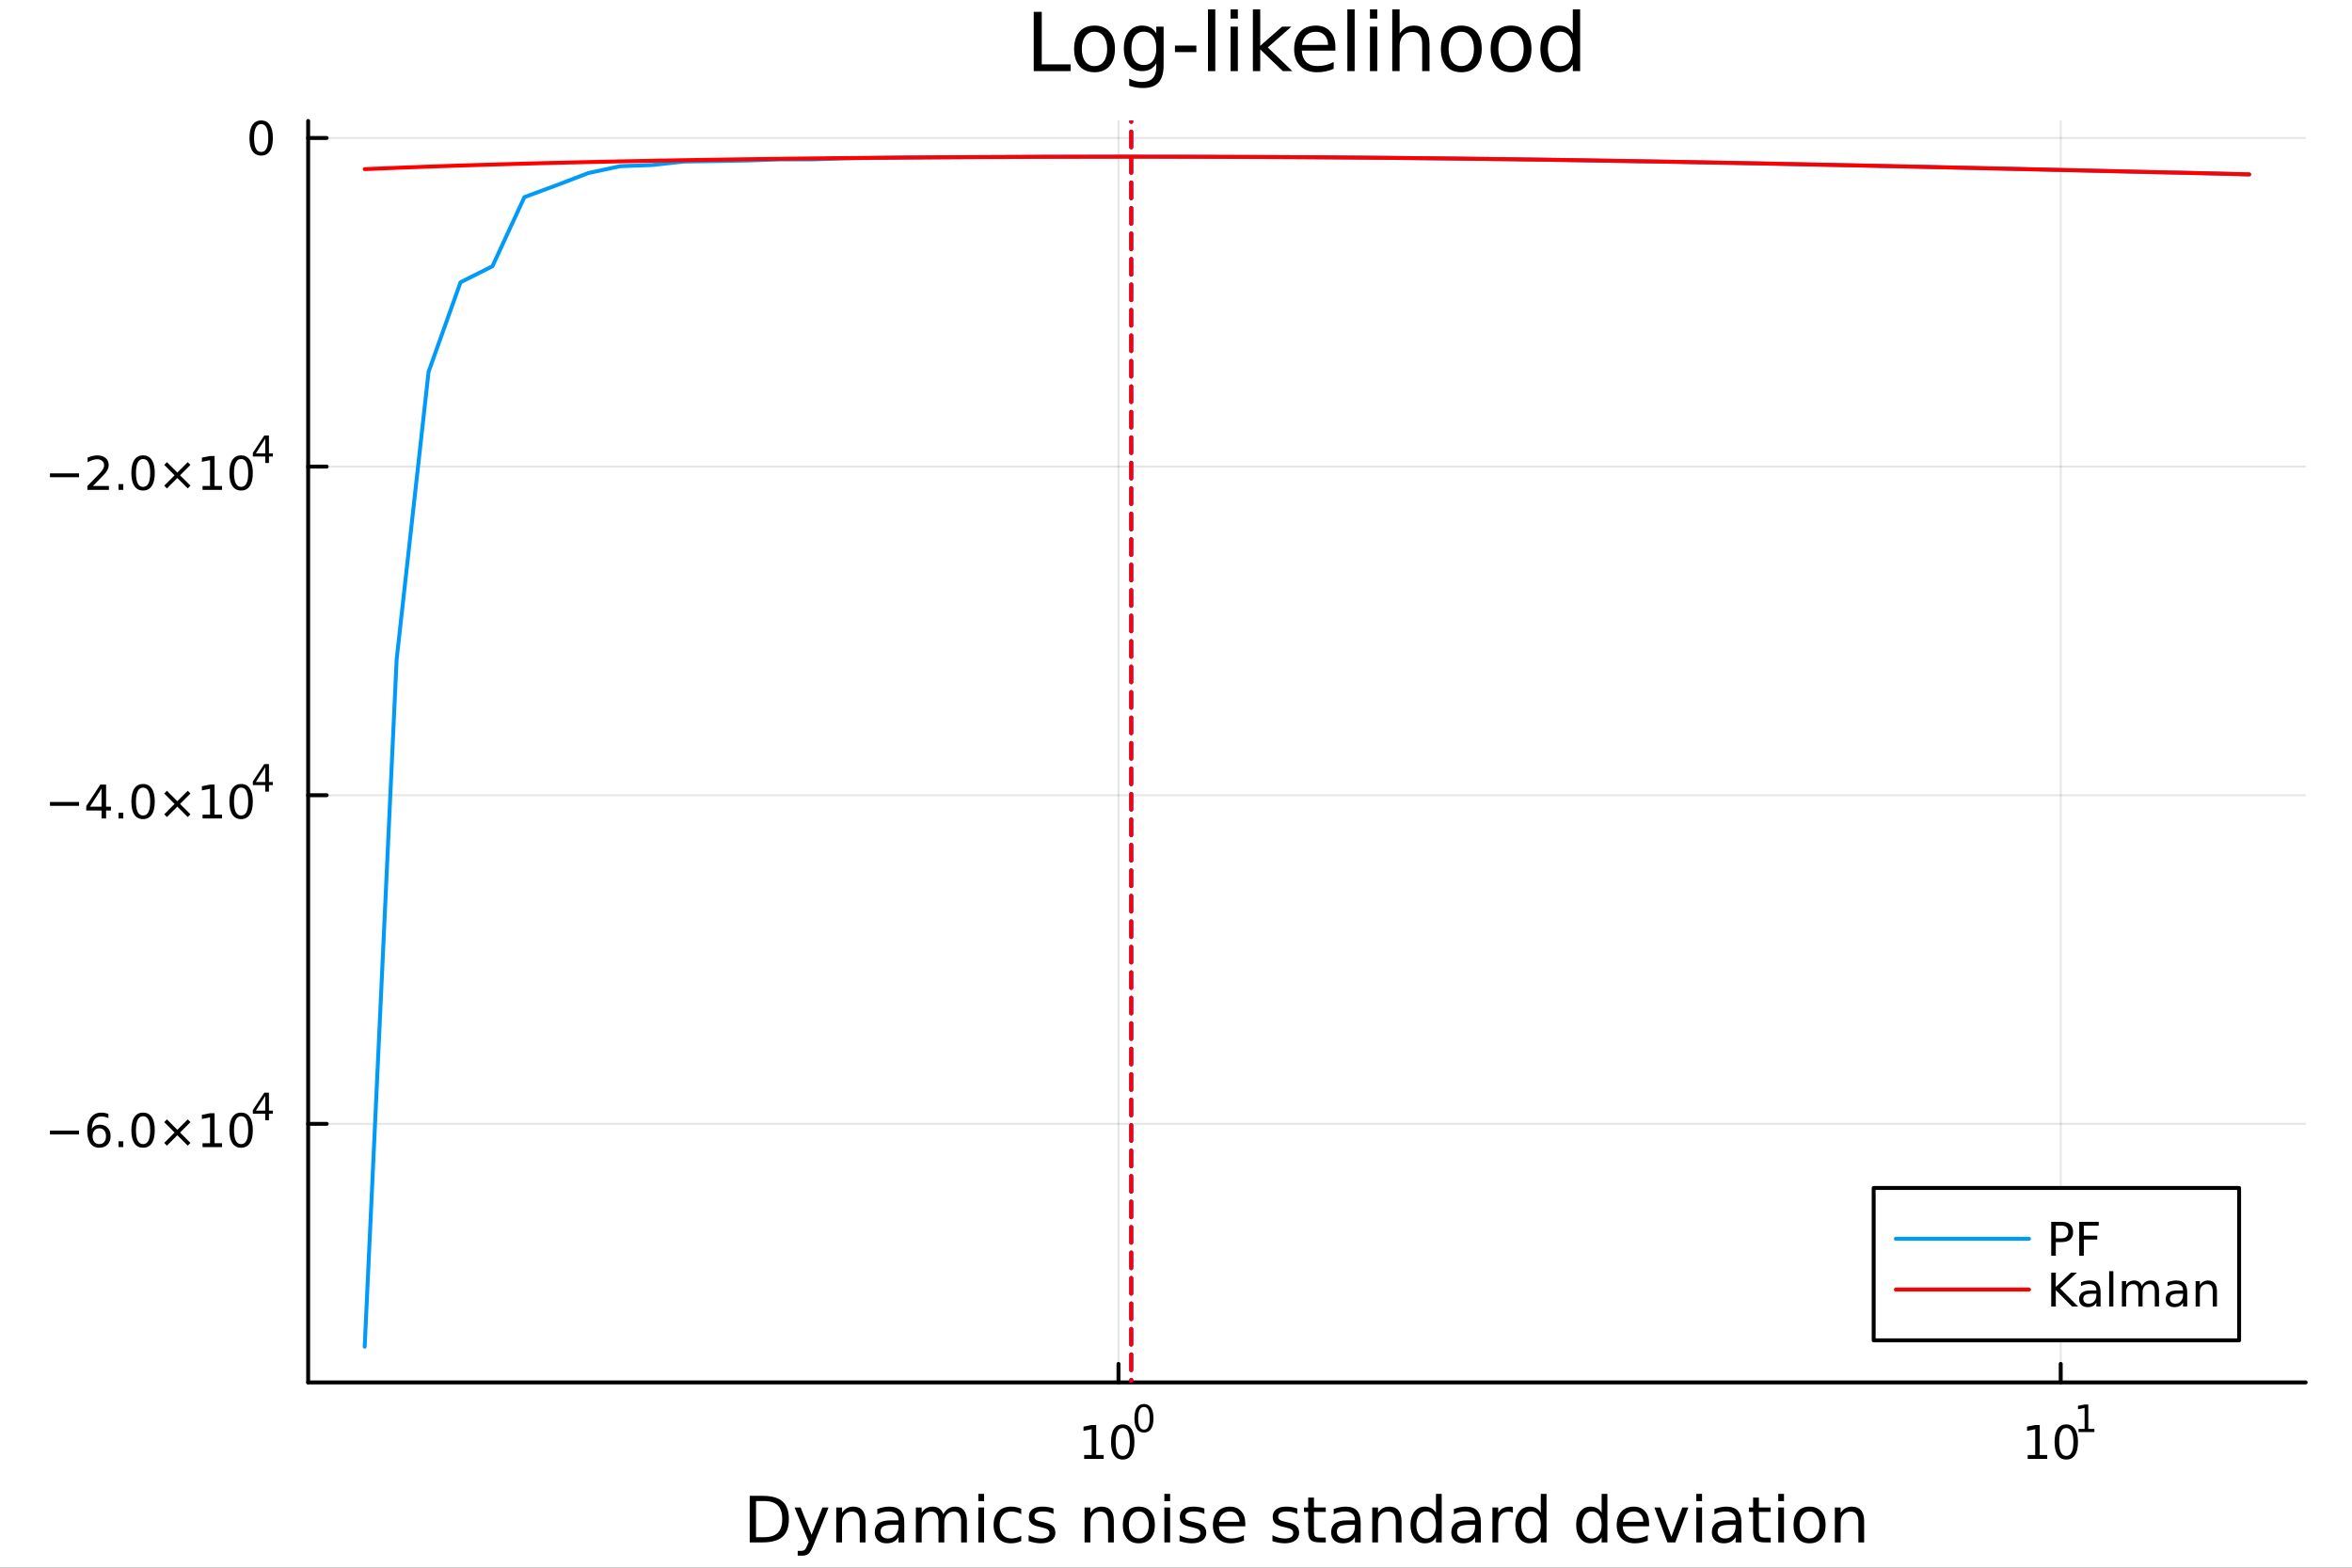 <?xml version="1.0" encoding="utf-8"?>
<svg xmlns="http://www.w3.org/2000/svg" xmlns:xlink="http://www.w3.org/1999/xlink" width="600" height="400" viewBox="0 0 2400 1600">
<rect x="0" y="0" width="2400" height="1600" fill="#333333" stroke="none"/>
<defs>
  <clipPath id="clip080">
    <rect x="0" y="0" width="2400" height="1600"/>
  </clipPath>
</defs>
<path clip-path="url(#clip080)" d="M0 1600 L2400 1600 L2400 0 L0 0  Z" fill="#ffffff" fill-rule="evenodd" fill-opacity="1"/>
<defs>
  <clipPath id="clip081">
    <rect x="480" y="0" width="1681" height="1600"/>
  </clipPath>
</defs>
<path clip-path="url(#clip080)" d="M314.445 1410.9 L2352.76 1410.9 L2352.76 123.472 L314.445 123.472  Z" fill="#ffffff" fill-rule="evenodd" fill-opacity="1"/>
<defs>
  <clipPath id="clip082">
    <rect x="314" y="123" width="2039" height="1288"/>
  </clipPath>
</defs>
<polyline clip-path="url(#clip082)" style="stroke:#000000; stroke-linecap:round; stroke-linejoin:round; stroke-width:2; stroke-opacity:0.1; fill:none" points="1141.31,1410.9 1141.31,123.472 "/>
<polyline clip-path="url(#clip082)" style="stroke:#000000; stroke-linecap:round; stroke-linejoin:round; stroke-width:2; stroke-opacity:0.1; fill:none" points="2102.77,1410.9 2102.77,123.472 "/>
<polyline clip-path="url(#clip082)" style="stroke:#000000; stroke-linecap:round; stroke-linejoin:round; stroke-width:2; stroke-opacity:0.1; fill:none" points="314.445,1147 2352.76,1147 "/>
<polyline clip-path="url(#clip082)" style="stroke:#000000; stroke-linecap:round; stroke-linejoin:round; stroke-width:2; stroke-opacity:0.1; fill:none" points="314.445,811.609 2352.76,811.609 "/>
<polyline clip-path="url(#clip082)" style="stroke:#000000; stroke-linecap:round; stroke-linejoin:round; stroke-width:2; stroke-opacity:0.1; fill:none" points="314.445,476.222 2352.76,476.222 "/>
<polyline clip-path="url(#clip082)" style="stroke:#000000; stroke-linecap:round; stroke-linejoin:round; stroke-width:2; stroke-opacity:0.1; fill:none" points="314.445,140.836 2352.76,140.836 "/>
<polyline clip-path="url(#clip080)" style="stroke:#000000; stroke-linecap:round; stroke-linejoin:round; stroke-width:4; stroke-opacity:1; fill:none" points="314.445,1410.9 2352.76,1410.9 "/>
<polyline clip-path="url(#clip080)" style="stroke:#000000; stroke-linecap:round; stroke-linejoin:round; stroke-width:4; stroke-opacity:1; fill:none" points="1141.31,1410.9 1141.31,1392 "/>
<polyline clip-path="url(#clip080)" style="stroke:#000000; stroke-linecap:round; stroke-linejoin:round; stroke-width:4; stroke-opacity:1; fill:none" points="2102.77,1410.9 2102.77,1392 "/>
<path clip-path="url(#clip080)" d="M1106.29 1485.02 L1113.93 1485.02 L1113.93 1458.66 L1105.62 1460.32 L1105.62 1456.06 L1113.88 1454.4 L1118.56 1454.4 L1118.56 1485.02 L1126.2 1485.02 L1126.2 1488.96 L1106.29 1488.96 L1106.29 1485.02 Z" fill="#000000" fill-rule="nonzero" fill-opacity="1" /><path clip-path="url(#clip080)" d="M1145.64 1457.48 Q1142.03 1457.48 1140.2 1461.04 Q1138.4 1464.58 1138.4 1471.71 Q1138.4 1478.82 1140.2 1482.38 Q1142.03 1485.92 1145.64 1485.92 Q1149.28 1485.92 1151.08 1482.38 Q1152.91 1478.82 1152.91 1471.71 Q1152.91 1464.58 1151.08 1461.04 Q1149.28 1457.48 1145.64 1457.48 M1145.64 1453.77 Q1151.45 1453.77 1154.51 1458.38 Q1157.59 1462.96 1157.59 1471.71 Q1157.59 1480.44 1154.51 1485.04 Q1151.45 1489.63 1145.64 1489.63 Q1139.83 1489.63 1136.75 1485.04 Q1133.7 1480.44 1133.7 1471.71 Q1133.7 1462.96 1136.75 1458.38 Q1139.83 1453.77 1145.64 1453.77 Z" fill="#000000" fill-rule="nonzero" fill-opacity="1" /><path clip-path="url(#clip080)" d="M1167.29 1435.97 Q1164.36 1435.97 1162.87 1438.86 Q1161.4 1441.74 1161.4 1447.53 Q1161.4 1453.31 1162.87 1456.2 Q1164.36 1459.08 1167.29 1459.08 Q1170.24 1459.08 1171.71 1456.2 Q1173.2 1453.31 1173.2 1447.53 Q1173.2 1441.74 1171.71 1438.86 Q1170.24 1435.97 1167.29 1435.97 M1167.29 1432.96 Q1172.01 1432.96 1174.49 1436.7 Q1177 1440.43 1177 1447.53 Q1177 1454.62 1174.49 1458.37 Q1172.01 1462.09 1167.29 1462.09 Q1162.57 1462.09 1160.07 1458.37 Q1157.59 1454.62 1157.59 1447.53 Q1157.59 1440.43 1160.07 1436.7 Q1162.57 1432.96 1167.29 1432.96 Z" fill="#000000" fill-rule="nonzero" fill-opacity="1" /><path clip-path="url(#clip080)" d="M2069.1 1485.02 L2076.74 1485.02 L2076.74 1458.66 L2068.43 1460.32 L2068.43 1456.06 L2076.69 1454.4 L2081.37 1454.4 L2081.37 1485.02 L2089.01 1485.02 L2089.01 1488.96 L2069.1 1488.96 L2069.1 1485.02 Z" fill="#000000" fill-rule="nonzero" fill-opacity="1" /><path clip-path="url(#clip080)" d="M2108.45 1457.48 Q2104.84 1457.48 2103.01 1461.04 Q2101.21 1464.58 2101.21 1471.71 Q2101.21 1478.82 2103.01 1482.38 Q2104.84 1485.92 2108.45 1485.92 Q2112.09 1485.92 2113.89 1482.38 Q2115.72 1478.82 2115.72 1471.71 Q2115.72 1464.58 2113.89 1461.04 Q2112.09 1457.48 2108.45 1457.48 M2108.45 1453.77 Q2114.26 1453.77 2117.32 1458.38 Q2120.4 1462.96 2120.4 1471.71 Q2120.4 1480.44 2117.32 1485.04 Q2114.26 1489.63 2108.45 1489.63 Q2102.64 1489.63 2099.56 1485.04 Q2096.51 1480.44 2096.51 1471.71 Q2096.51 1462.96 2099.56 1458.38 Q2102.64 1453.77 2108.45 1453.77 Z" fill="#000000" fill-rule="nonzero" fill-opacity="1" /><path clip-path="url(#clip080)" d="M2120.94 1458.35 L2127.15 1458.35 L2127.15 1436.93 L2120.4 1438.28 L2120.4 1434.82 L2127.11 1433.47 L2130.91 1433.47 L2130.91 1458.35 L2137.12 1458.35 L2137.12 1461.55 L2120.94 1461.55 L2120.94 1458.35 Z" fill="#000000" fill-rule="nonzero" fill-opacity="1" /><path clip-path="url(#clip080)" d="M771.461 1531.95 L771.461 1568.9 L779.227 1568.9 Q789.062 1568.9 793.613 1564.45 Q798.197 1559.99 798.197 1550.38 Q798.197 1540.83 793.613 1536.4 Q789.062 1531.95 779.227 1531.95 L771.461 1531.95 M765.031 1526.67 L778.24 1526.67 Q792.054 1526.67 798.515 1532.43 Q804.976 1538.16 804.976 1550.38 Q804.976 1562.66 798.483 1568.42 Q791.99 1574.19 778.24 1574.19 L765.031 1574.19 L765.031 1526.67 Z" fill="#000000" fill-rule="nonzero" fill-opacity="1" /><path clip-path="url(#clip080)" d="M829.802 1577.5 Q827.32 1583.86 824.964 1585.8 Q822.609 1587.74 818.662 1587.74 L813.984 1587.74 L813.984 1582.84 L817.421 1582.84 Q819.84 1582.84 821.177 1581.7 Q822.514 1580.55 824.137 1576.29 L825.187 1573.61 L810.769 1538.54 L816.975 1538.54 L828.115 1566.42 L839.255 1538.54 L845.462 1538.54 L829.802 1577.5 Z" fill="#000000" fill-rule="nonzero" fill-opacity="1" /><path clip-path="url(#clip080)" d="M883.179 1552.67 L883.179 1574.19 L877.322 1574.19 L877.322 1552.86 Q877.322 1547.8 875.349 1545.29 Q873.376 1542.77 869.429 1542.77 Q864.686 1542.77 861.949 1545.79 Q859.212 1548.82 859.212 1554.04 L859.212 1574.19 L853.324 1574.19 L853.324 1538.54 L859.212 1538.54 L859.212 1544.08 Q861.313 1540.86 864.145 1539.27 Q867.01 1537.68 870.734 1537.68 Q876.877 1537.68 880.028 1541.5 Q883.179 1545.29 883.179 1552.67 Z" fill="#000000" fill-rule="nonzero" fill-opacity="1" /><path clip-path="url(#clip080)" d="M911.061 1556.27 Q903.963 1556.27 901.226 1557.89 Q898.488 1559.51 898.488 1563.43 Q898.488 1566.55 900.525 1568.39 Q902.594 1570.21 906.127 1570.21 Q910.997 1570.21 913.925 1566.77 Q916.885 1563.3 916.885 1557.57 L916.885 1556.27 L911.061 1556.27 M922.742 1553.85 L922.742 1574.19 L916.885 1574.19 L916.885 1568.77 Q914.88 1572.02 911.888 1573.58 Q908.896 1575.11 904.568 1575.11 Q899.093 1575.11 895.847 1572.05 Q892.632 1568.97 892.632 1563.81 Q892.632 1557.79 896.642 1554.74 Q900.684 1551.68 908.673 1551.68 L916.885 1551.68 L916.885 1551.11 Q916.885 1547.07 914.212 1544.87 Q911.57 1542.64 906.764 1542.64 Q903.708 1542.64 900.812 1543.38 Q897.915 1544.11 895.242 1545.57 L895.242 1540.16 Q898.456 1538.92 901.48 1538.31 Q904.504 1537.68 907.368 1537.68 Q915.103 1537.68 918.922 1541.69 Q922.742 1545.7 922.742 1553.85 Z" fill="#000000" fill-rule="nonzero" fill-opacity="1" /><path clip-path="url(#clip080)" d="M962.559 1545.38 Q964.755 1541.43 967.811 1539.56 Q970.866 1537.68 975.004 1537.68 Q980.574 1537.68 983.598 1541.59 Q986.622 1545.48 986.622 1552.67 L986.622 1574.19 L980.733 1574.19 L980.733 1552.86 Q980.733 1547.74 978.919 1545.25 Q977.105 1542.77 973.381 1542.77 Q968.829 1542.77 966.188 1545.79 Q963.546 1548.82 963.546 1554.04 L963.546 1574.19 L957.658 1574.19 L957.658 1552.86 Q957.658 1547.7 955.843 1545.25 Q954.029 1542.77 950.241 1542.77 Q945.754 1542.77 943.112 1545.83 Q940.47 1548.85 940.47 1554.04 L940.47 1574.19 L934.582 1574.19 L934.582 1538.54 L940.47 1538.54 L940.47 1544.08 Q942.475 1540.8 945.276 1539.24 Q948.077 1537.68 951.928 1537.68 Q955.811 1537.68 958.517 1539.65 Q961.254 1541.62 962.559 1545.38 Z" fill="#000000" fill-rule="nonzero" fill-opacity="1" /><path clip-path="url(#clip080)" d="M998.303 1538.54 L1004.16 1538.54 L1004.16 1574.19 L998.303 1574.19 L998.303 1538.54 M998.303 1524.66 L1004.16 1524.66 L1004.16 1532.08 L998.303 1532.08 L998.303 1524.66 Z" fill="#000000" fill-rule="nonzero" fill-opacity="1" /><path clip-path="url(#clip080)" d="M1042.07 1539.91 L1042.07 1545.38 Q1039.58 1544.01 1037.07 1543.34 Q1034.59 1542.64 1032.04 1542.64 Q1026.34 1542.64 1023.19 1546.27 Q1020.04 1549.87 1020.04 1556.39 Q1020.04 1562.92 1023.19 1566.55 Q1026.34 1570.14 1032.04 1570.14 Q1034.59 1570.14 1037.07 1569.47 Q1039.58 1568.77 1042.07 1567.41 L1042.07 1572.82 Q1039.62 1573.96 1036.97 1574.54 Q1034.36 1575.11 1031.4 1575.11 Q1023.35 1575.11 1018.61 1570.05 Q1013.87 1564.99 1013.87 1556.39 Q1013.87 1547.67 1018.64 1542.68 Q1023.45 1537.68 1031.79 1537.68 Q1034.49 1537.68 1037.07 1538.25 Q1039.65 1538.79 1042.07 1539.91 Z" fill="#000000" fill-rule="nonzero" fill-opacity="1" /><path clip-path="url(#clip080)" d="M1074.98 1539.59 L1074.98 1545.13 Q1072.49 1543.85 1069.82 1543.22 Q1067.15 1542.58 1064.28 1542.58 Q1059.92 1542.58 1057.73 1543.92 Q1055.56 1545.25 1055.56 1547.93 Q1055.56 1549.96 1057.12 1551.14 Q1058.68 1552.29 1063.39 1553.34 L1065.4 1553.78 Q1071.64 1555.12 1074.25 1557.57 Q1076.89 1559.99 1076.89 1564.35 Q1076.89 1569.32 1072.94 1572.21 Q1069.03 1575.11 1062.15 1575.11 Q1059.29 1575.11 1056.17 1574.54 Q1053.08 1573.99 1049.64 1572.88 L1049.64 1566.83 Q1052.89 1568.52 1056.04 1569.38 Q1059.19 1570.21 1062.28 1570.21 Q1066.42 1570.21 1068.64 1568.81 Q1070.87 1567.37 1070.87 1564.8 Q1070.87 1562.41 1069.25 1561.14 Q1067.66 1559.86 1062.21 1558.68 L1060.18 1558.21 Q1054.73 1557.06 1052.32 1554.71 Q1049.9 1552.32 1049.9 1548.18 Q1049.9 1543.15 1053.46 1540.42 Q1057.03 1537.68 1063.58 1537.68 Q1066.83 1537.68 1069.69 1538.16 Q1072.56 1538.63 1074.98 1539.59 Z" fill="#000000" fill-rule="nonzero" fill-opacity="1" /><path clip-path="url(#clip080)" d="M1136.57 1552.67 L1136.57 1574.19 L1130.71 1574.19 L1130.71 1552.86 Q1130.71 1547.8 1128.74 1545.29 Q1126.76 1542.77 1122.82 1542.77 Q1118.07 1542.77 1115.34 1545.79 Q1112.6 1548.82 1112.6 1554.04 L1112.6 1574.19 L1106.71 1574.19 L1106.71 1538.54 L1112.6 1538.54 L1112.6 1544.08 Q1114.7 1540.86 1117.53 1539.27 Q1120.4 1537.68 1124.12 1537.68 Q1130.26 1537.68 1133.41 1541.5 Q1136.57 1545.29 1136.57 1552.67 Z" fill="#000000" fill-rule="nonzero" fill-opacity="1" /><path clip-path="url(#clip080)" d="M1162.06 1542.64 Q1157.35 1542.64 1154.61 1546.34 Q1151.88 1550 1151.88 1556.39 Q1151.88 1562.79 1154.58 1566.48 Q1157.32 1570.14 1162.06 1570.14 Q1166.74 1570.14 1169.48 1566.45 Q1172.21 1562.76 1172.21 1556.39 Q1172.21 1550.06 1169.48 1546.37 Q1166.74 1542.64 1162.06 1542.64 M1162.06 1537.68 Q1169.7 1537.68 1174.06 1542.64 Q1178.42 1547.61 1178.42 1556.39 Q1178.42 1565.15 1174.06 1570.14 Q1169.7 1575.11 1162.06 1575.11 Q1154.39 1575.11 1150.03 1570.14 Q1145.7 1565.15 1145.7 1556.39 Q1145.7 1547.61 1150.03 1542.64 Q1154.39 1537.68 1162.06 1537.68 Z" fill="#000000" fill-rule="nonzero" fill-opacity="1" /><path clip-path="url(#clip080)" d="M1188.13 1538.54 L1193.98 1538.54 L1193.98 1574.19 L1188.13 1574.19 L1188.13 1538.54 M1188.13 1524.66 L1193.98 1524.66 L1193.98 1532.08 L1188.13 1532.08 L1188.13 1524.66 Z" fill="#000000" fill-rule="nonzero" fill-opacity="1" /><path clip-path="url(#clip080)" d="M1228.96 1539.59 L1228.96 1545.13 Q1226.48 1543.85 1223.81 1543.22 Q1221.13 1542.58 1218.27 1542.58 Q1213.91 1542.58 1211.71 1543.92 Q1209.55 1545.25 1209.55 1547.93 Q1209.55 1549.96 1211.11 1551.14 Q1212.67 1552.29 1217.38 1553.34 L1219.38 1553.78 Q1225.62 1555.12 1228.23 1557.57 Q1230.87 1559.99 1230.87 1564.35 Q1230.87 1569.32 1226.93 1572.21 Q1223.01 1575.11 1216.14 1575.11 Q1213.27 1575.11 1210.15 1574.54 Q1207.07 1573.99 1203.63 1572.88 L1203.63 1566.83 Q1206.87 1568.52 1210.03 1569.38 Q1213.18 1570.21 1216.26 1570.21 Q1220.4 1570.21 1222.63 1568.81 Q1224.86 1567.37 1224.86 1564.8 Q1224.86 1562.41 1223.23 1561.14 Q1221.64 1559.86 1216.2 1558.68 L1214.16 1558.21 Q1208.72 1557.06 1206.3 1554.71 Q1203.88 1552.32 1203.88 1548.18 Q1203.88 1543.15 1207.45 1540.42 Q1211.01 1537.68 1217.57 1537.68 Q1220.82 1537.68 1223.68 1538.16 Q1226.54 1538.63 1228.96 1539.59 Z" fill="#000000" fill-rule="nonzero" fill-opacity="1" /><path clip-path="url(#clip080)" d="M1270.69 1554.9 L1270.69 1557.76 L1243.76 1557.76 Q1244.15 1563.81 1247.39 1566.99 Q1250.67 1570.14 1256.5 1570.14 Q1259.87 1570.14 1263.02 1569.32 Q1266.2 1568.49 1269.32 1566.83 L1269.32 1572.37 Q1266.17 1573.71 1262.86 1574.41 Q1259.55 1575.11 1256.15 1575.11 Q1247.62 1575.11 1242.62 1570.14 Q1237.65 1565.18 1237.65 1556.71 Q1237.65 1547.96 1242.36 1542.83 Q1247.11 1537.68 1255.13 1537.68 Q1262.32 1537.68 1266.49 1542.33 Q1270.69 1546.94 1270.69 1554.9 M1264.83 1553.18 Q1264.77 1548.37 1262.13 1545.51 Q1259.52 1542.64 1255.19 1542.64 Q1250.29 1542.64 1247.33 1545.41 Q1244.4 1548.18 1243.96 1553.21 L1264.83 1553.18 Z" fill="#000000" fill-rule="nonzero" fill-opacity="1" /><path clip-path="url(#clip080)" d="M1323.75 1539.59 L1323.75 1545.13 Q1321.27 1543.85 1318.59 1543.22 Q1315.92 1542.58 1313.05 1542.58 Q1308.69 1542.58 1306.5 1543.92 Q1304.33 1545.25 1304.33 1547.93 Q1304.33 1549.96 1305.89 1551.14 Q1307.45 1552.29 1312.16 1553.34 L1314.17 1553.78 Q1320.41 1555.12 1323.02 1557.57 Q1325.66 1559.99 1325.66 1564.35 Q1325.66 1569.32 1321.71 1572.21 Q1317.8 1575.11 1310.92 1575.11 Q1308.06 1575.11 1304.94 1574.54 Q1301.85 1573.99 1298.41 1572.88 L1298.41 1566.83 Q1301.66 1568.52 1304.81 1569.38 Q1307.96 1570.21 1311.05 1570.21 Q1315.19 1570.21 1317.42 1568.81 Q1319.64 1567.37 1319.64 1564.8 Q1319.64 1562.41 1318.02 1561.14 Q1316.43 1559.86 1310.99 1558.68 L1308.95 1558.21 Q1303.51 1557.06 1301.09 1554.71 Q1298.67 1552.32 1298.67 1548.18 Q1298.67 1543.15 1302.23 1540.42 Q1305.8 1537.68 1312.35 1537.68 Q1315.6 1537.68 1318.47 1538.16 Q1321.33 1538.63 1323.75 1539.59 Z" fill="#000000" fill-rule="nonzero" fill-opacity="1" /><path clip-path="url(#clip080)" d="M1340.78 1528.42 L1340.78 1538.54 L1352.84 1538.54 L1352.84 1543.09 L1340.78 1543.09 L1340.78 1562.44 Q1340.78 1566.8 1341.96 1568.04 Q1343.16 1569.28 1346.83 1569.28 L1352.84 1569.28 L1352.84 1574.19 L1346.83 1574.19 Q1340.05 1574.19 1337.47 1571.67 Q1334.89 1569.12 1334.89 1562.44 L1334.89 1543.09 L1330.59 1543.09 L1330.59 1538.54 L1334.89 1538.54 L1334.89 1528.42 L1340.78 1528.42 Z" fill="#000000" fill-rule="nonzero" fill-opacity="1" /><path clip-path="url(#clip080)" d="M1376.74 1556.27 Q1369.65 1556.27 1366.91 1557.89 Q1364.17 1559.51 1364.17 1563.43 Q1364.17 1566.55 1366.21 1568.39 Q1368.28 1570.21 1371.81 1570.21 Q1376.68 1570.21 1379.61 1566.77 Q1382.57 1563.3 1382.57 1557.57 L1382.57 1556.27 L1376.74 1556.27 M1388.42 1553.85 L1388.42 1574.19 L1382.57 1574.19 L1382.57 1568.77 Q1380.56 1572.02 1377.57 1573.58 Q1374.58 1575.11 1370.25 1575.11 Q1364.78 1575.11 1361.53 1572.05 Q1358.32 1568.97 1358.32 1563.81 Q1358.32 1557.79 1362.33 1554.74 Q1366.37 1551.68 1374.36 1551.68 L1382.57 1551.68 L1382.57 1551.11 Q1382.57 1547.07 1379.89 1544.87 Q1377.25 1542.64 1372.45 1542.64 Q1369.39 1542.64 1366.5 1543.38 Q1363.6 1544.11 1360.93 1545.57 L1360.93 1540.16 Q1364.14 1538.92 1367.16 1538.31 Q1370.19 1537.68 1373.05 1537.68 Q1380.79 1537.68 1384.61 1541.69 Q1388.42 1545.7 1388.42 1553.85 Z" fill="#000000" fill-rule="nonzero" fill-opacity="1" /><path clip-path="url(#clip080)" d="M1430.12 1552.67 L1430.12 1574.19 L1424.26 1574.19 L1424.26 1552.86 Q1424.26 1547.8 1422.29 1545.29 Q1420.32 1542.77 1416.37 1542.77 Q1411.63 1542.77 1408.89 1545.79 Q1406.15 1548.82 1406.15 1554.04 L1406.15 1574.19 L1400.27 1574.19 L1400.27 1538.54 L1406.15 1538.54 L1406.15 1544.08 Q1408.25 1540.86 1411.09 1539.27 Q1413.95 1537.68 1417.68 1537.68 Q1423.82 1537.68 1426.97 1541.5 Q1430.12 1545.29 1430.12 1552.67 Z" fill="#000000" fill-rule="nonzero" fill-opacity="1" /><path clip-path="url(#clip080)" d="M1465.26 1543.95 L1465.26 1524.66 L1471.12 1524.66 L1471.12 1574.19 L1465.26 1574.19 L1465.26 1568.84 Q1463.41 1572.02 1460.58 1573.58 Q1457.78 1575.11 1453.83 1575.11 Q1447.37 1575.11 1443.3 1569.95 Q1439.26 1564.8 1439.26 1556.39 Q1439.26 1547.99 1443.3 1542.83 Q1447.37 1537.68 1453.83 1537.68 Q1457.78 1537.68 1460.58 1539.24 Q1463.41 1540.77 1465.26 1543.95 M1445.3 1556.39 Q1445.3 1562.85 1447.94 1566.55 Q1450.62 1570.21 1455.26 1570.21 Q1459.91 1570.21 1462.59 1566.55 Q1465.26 1562.85 1465.26 1556.39 Q1465.26 1549.93 1462.59 1546.27 Q1459.91 1542.58 1455.26 1542.58 Q1450.62 1542.58 1447.94 1546.27 Q1445.3 1549.93 1445.3 1556.39 Z" fill="#000000" fill-rule="nonzero" fill-opacity="1" /><path clip-path="url(#clip080)" d="M1499.38 1556.27 Q1492.28 1556.27 1489.54 1557.89 Q1486.81 1559.51 1486.81 1563.43 Q1486.81 1566.55 1488.84 1568.39 Q1490.91 1570.21 1494.45 1570.21 Q1499.32 1570.21 1502.24 1566.77 Q1505.2 1563.3 1505.2 1557.57 L1505.2 1556.27 L1499.38 1556.27 M1511.06 1553.85 L1511.06 1574.19 L1505.2 1574.19 L1505.2 1568.77 Q1503.2 1572.02 1500.21 1573.58 Q1497.21 1575.11 1492.89 1575.11 Q1487.41 1575.11 1484.17 1572.05 Q1480.95 1568.97 1480.95 1563.81 Q1480.95 1557.79 1484.96 1554.74 Q1489 1551.68 1496.99 1551.68 L1505.2 1551.68 L1505.2 1551.11 Q1505.2 1547.07 1502.53 1544.87 Q1499.89 1542.64 1495.08 1542.64 Q1492.03 1542.64 1489.13 1543.38 Q1486.23 1544.11 1483.56 1545.57 L1483.56 1540.16 Q1486.78 1538.92 1489.8 1538.31 Q1492.82 1537.68 1495.69 1537.68 Q1503.42 1537.68 1507.24 1541.69 Q1511.06 1545.7 1511.06 1553.85 Z" fill="#000000" fill-rule="nonzero" fill-opacity="1" /><path clip-path="url(#clip080)" d="M1543.78 1544.01 Q1542.79 1543.44 1541.62 1543.18 Q1540.47 1542.9 1539.07 1542.9 Q1534.1 1542.9 1531.43 1546.14 Q1528.79 1549.36 1528.79 1555.41 L1528.79 1574.19 L1522.9 1574.19 L1522.9 1538.54 L1528.79 1538.54 L1528.79 1544.08 Q1530.63 1540.83 1533.59 1539.27 Q1536.55 1537.68 1540.79 1537.68 Q1541.39 1537.68 1542.12 1537.77 Q1542.86 1537.84 1543.75 1538 L1543.78 1544.01 Z" fill="#000000" fill-rule="nonzero" fill-opacity="1" /><path clip-path="url(#clip080)" d="M1572.23 1543.95 L1572.23 1524.66 L1578.09 1524.66 L1578.09 1574.19 L1572.23 1574.19 L1572.23 1568.84 Q1570.39 1572.02 1567.56 1573.58 Q1564.75 1575.11 1560.81 1575.11 Q1554.35 1575.11 1550.27 1569.95 Q1546.23 1564.8 1546.23 1556.39 Q1546.23 1547.99 1550.27 1542.83 Q1554.35 1537.68 1560.81 1537.68 Q1564.75 1537.68 1567.56 1539.24 Q1570.39 1540.77 1572.23 1543.95 M1552.28 1556.39 Q1552.28 1562.85 1554.92 1566.55 Q1557.59 1570.21 1562.24 1570.21 Q1566.89 1570.21 1569.56 1566.55 Q1572.23 1562.85 1572.23 1556.39 Q1572.23 1549.93 1569.56 1546.27 Q1566.89 1542.58 1562.24 1542.58 Q1557.59 1542.58 1554.92 1546.27 Q1552.28 1549.93 1552.28 1556.39 Z" fill="#000000" fill-rule="nonzero" fill-opacity="1" /><path clip-path="url(#clip080)" d="M1634.33 1543.95 L1634.33 1524.66 L1640.19 1524.66 L1640.19 1574.19 L1634.33 1574.19 L1634.33 1568.84 Q1632.49 1572.02 1629.65 1573.58 Q1626.85 1575.11 1622.91 1575.11 Q1616.44 1575.11 1612.37 1569.95 Q1608.33 1564.8 1608.33 1556.39 Q1608.33 1547.99 1612.37 1542.83 Q1616.44 1537.68 1622.91 1537.68 Q1626.85 1537.68 1629.65 1539.24 Q1632.49 1540.77 1634.33 1543.95 M1614.38 1556.39 Q1614.38 1562.85 1617.02 1566.55 Q1619.69 1570.21 1624.34 1570.21 Q1628.98 1570.21 1631.66 1566.55 Q1634.33 1562.85 1634.33 1556.39 Q1634.33 1549.93 1631.66 1546.27 Q1628.98 1542.58 1624.34 1542.58 Q1619.69 1542.58 1617.02 1546.27 Q1614.38 1549.93 1614.38 1556.39 Z" fill="#000000" fill-rule="nonzero" fill-opacity="1" /><path clip-path="url(#clip080)" d="M1682.74 1554.9 L1682.74 1557.76 L1655.82 1557.76 Q1656.2 1563.81 1659.44 1566.99 Q1662.72 1570.14 1668.55 1570.14 Q1671.92 1570.14 1675.07 1569.32 Q1678.26 1568.49 1681.37 1566.83 L1681.37 1572.37 Q1678.22 1573.71 1674.91 1574.41 Q1671.6 1575.11 1668.2 1575.11 Q1659.67 1575.11 1654.67 1570.14 Q1649.71 1565.18 1649.71 1556.71 Q1649.71 1547.96 1654.42 1542.83 Q1659.16 1537.68 1667.18 1537.68 Q1674.37 1537.68 1678.54 1542.33 Q1682.74 1546.94 1682.74 1554.9 M1676.89 1553.18 Q1676.82 1548.37 1674.18 1545.51 Q1671.57 1542.64 1667.24 1542.64 Q1662.34 1542.64 1659.38 1545.41 Q1656.45 1548.18 1656.01 1553.21 L1676.89 1553.18 Z" fill="#000000" fill-rule="nonzero" fill-opacity="1" /><path clip-path="url(#clip080)" d="M1688.15 1538.54 L1694.36 1538.54 L1705.5 1568.46 L1716.64 1538.54 L1722.85 1538.54 L1709.48 1574.19 L1701.52 1574.19 L1688.15 1538.54 Z" fill="#000000" fill-rule="nonzero" fill-opacity="1" /><path clip-path="url(#clip080)" d="M1730.93 1538.54 L1736.79 1538.54 L1736.79 1574.19 L1730.93 1574.19 L1730.93 1538.54 M1730.93 1524.66 L1736.79 1524.66 L1736.79 1532.08 L1730.93 1532.08 L1730.93 1524.66 Z" fill="#000000" fill-rule="nonzero" fill-opacity="1" /><path clip-path="url(#clip080)" d="M1765.24 1556.27 Q1758.15 1556.27 1755.41 1557.89 Q1752.67 1559.51 1752.67 1563.43 Q1752.67 1566.55 1754.71 1568.39 Q1756.78 1570.21 1760.31 1570.21 Q1765.18 1570.21 1768.11 1566.77 Q1771.07 1563.3 1771.07 1557.57 L1771.07 1556.27 L1765.24 1556.27 M1776.92 1553.85 L1776.92 1574.19 L1771.07 1574.19 L1771.07 1568.77 Q1769.06 1572.02 1766.07 1573.58 Q1763.08 1575.11 1758.75 1575.11 Q1753.28 1575.11 1750.03 1572.05 Q1746.81 1568.97 1746.81 1563.81 Q1746.81 1557.79 1750.82 1554.74 Q1754.87 1551.68 1762.86 1551.68 L1771.07 1551.68 L1771.07 1551.11 Q1771.07 1547.07 1768.39 1544.87 Q1765.75 1542.64 1760.95 1542.64 Q1757.89 1542.64 1754.99 1543.38 Q1752.1 1544.11 1749.42 1545.57 L1749.42 1540.16 Q1752.64 1538.92 1755.66 1538.31 Q1758.69 1537.68 1761.55 1537.68 Q1769.29 1537.68 1773.1 1541.69 Q1776.92 1545.7 1776.92 1553.85 Z" fill="#000000" fill-rule="nonzero" fill-opacity="1" /><path clip-path="url(#clip080)" d="M1794.78 1528.42 L1794.78 1538.54 L1806.84 1538.54 L1806.84 1543.09 L1794.78 1543.09 L1794.78 1562.44 Q1794.78 1566.8 1795.96 1568.04 Q1797.17 1569.28 1800.83 1569.28 L1806.84 1569.28 L1806.84 1574.19 L1800.83 1574.19 Q1794.05 1574.19 1791.47 1571.67 Q1788.89 1569.12 1788.89 1562.44 L1788.89 1543.09 L1784.59 1543.09 L1784.59 1538.54 L1788.89 1538.54 L1788.89 1528.42 L1794.78 1528.42 Z" fill="#000000" fill-rule="nonzero" fill-opacity="1" /><path clip-path="url(#clip080)" d="M1814.55 1538.54 L1820.4 1538.54 L1820.4 1574.19 L1814.55 1574.19 L1814.55 1538.54 M1814.55 1524.66 L1820.4 1524.66 L1820.4 1532.08 L1814.55 1532.08 L1814.55 1524.66 Z" fill="#000000" fill-rule="nonzero" fill-opacity="1" /><path clip-path="url(#clip080)" d="M1846.47 1542.64 Q1841.76 1542.64 1839.02 1546.34 Q1836.28 1550 1836.28 1556.39 Q1836.28 1562.79 1838.99 1566.48 Q1841.73 1570.14 1846.47 1570.14 Q1851.15 1570.14 1853.89 1566.45 Q1856.62 1562.76 1856.62 1556.39 Q1856.62 1550.06 1853.89 1546.37 Q1851.15 1542.64 1846.47 1542.64 M1846.47 1537.68 Q1854.11 1537.68 1858.47 1542.64 Q1862.83 1547.61 1862.83 1556.39 Q1862.83 1565.15 1858.47 1570.14 Q1854.11 1575.11 1846.47 1575.11 Q1838.8 1575.11 1834.44 1570.14 Q1830.11 1565.15 1830.11 1556.39 Q1830.11 1547.61 1834.44 1542.64 Q1838.8 1537.68 1846.47 1537.68 Z" fill="#000000" fill-rule="nonzero" fill-opacity="1" /><path clip-path="url(#clip080)" d="M1902.17 1552.67 L1902.17 1574.19 L1896.31 1574.19 L1896.31 1552.86 Q1896.31 1547.8 1894.34 1545.29 Q1892.37 1542.77 1888.42 1542.77 Q1883.68 1542.77 1880.94 1545.79 Q1878.2 1548.82 1878.2 1554.04 L1878.2 1574.19 L1872.31 1574.19 L1872.31 1538.54 L1878.2 1538.54 L1878.2 1544.08 Q1880.3 1540.86 1883.14 1539.27 Q1886 1537.68 1889.72 1537.68 Q1895.87 1537.68 1899.02 1541.5 Q1902.17 1545.29 1902.17 1552.67 Z" fill="#000000" fill-rule="nonzero" fill-opacity="1" /><polyline clip-path="url(#clip080)" style="stroke:#000000; stroke-linecap:round; stroke-linejoin:round; stroke-width:4; stroke-opacity:1; fill:none" points="314.445,1410.9 314.445,123.472 "/>
<polyline clip-path="url(#clip080)" style="stroke:#000000; stroke-linecap:round; stroke-linejoin:round; stroke-width:4; stroke-opacity:1; fill:none" points="314.445,1147 333.342,1147 "/>
<polyline clip-path="url(#clip080)" style="stroke:#000000; stroke-linecap:round; stroke-linejoin:round; stroke-width:4; stroke-opacity:1; fill:none" points="314.445,811.609 333.342,811.609 "/>
<polyline clip-path="url(#clip080)" style="stroke:#000000; stroke-linecap:round; stroke-linejoin:round; stroke-width:4; stroke-opacity:1; fill:none" points="314.445,476.222 333.342,476.222 "/>
<polyline clip-path="url(#clip080)" style="stroke:#000000; stroke-linecap:round; stroke-linejoin:round; stroke-width:4; stroke-opacity:1; fill:none" points="314.445,140.836 333.342,140.836 "/>
<path clip-path="url(#clip080)" d="M50.992 1153.9 L80.668 1153.9 L80.668 1157.83 L50.992 1157.83 L50.992 1153.9 Z" fill="#000000" fill-rule="nonzero" fill-opacity="1" /><path clip-path="url(#clip080)" d="M101.339 1151.58 Q98.191 1151.58 96.339 1153.73 Q94.51 1155.89 94.51 1159.64 Q94.51 1163.36 96.339 1165.54 Q98.191 1167.69 101.339 1167.69 Q104.487 1167.69 106.316 1165.54 Q108.168 1163.36 108.168 1159.64 Q108.168 1155.89 106.316 1153.73 Q104.487 1151.58 101.339 1151.58 M110.621 1136.93 L110.621 1141.19 Q108.862 1140.35 107.057 1139.91 Q105.274 1139.47 103.515 1139.47 Q98.885 1139.47 96.432 1142.6 Q94.001 1145.72 93.654 1152.04 Q95.02 1150.03 97.08 1148.96 Q99.14 1147.88 101.617 1147.88 Q106.825 1147.88 109.834 1151.05 Q112.867 1154.2 112.867 1159.64 Q112.867 1164.96 109.719 1168.18 Q106.571 1171.39 101.339 1171.39 Q95.344 1171.39 92.172 1166.81 Q89.001 1162.21 89.001 1153.48 Q89.001 1145.28 92.89 1140.42 Q96.779 1135.54 103.33 1135.54 Q105.089 1135.54 106.871 1135.89 Q108.677 1136.23 110.621 1136.93 Z" fill="#000000" fill-rule="nonzero" fill-opacity="1" /><path clip-path="url(#clip080)" d="M120.922 1164.84 L125.807 1164.84 L125.807 1170.72 L120.922 1170.72 L120.922 1164.84 Z" fill="#000000" fill-rule="nonzero" fill-opacity="1" /><path clip-path="url(#clip080)" d="M145.992 1139.24 Q142.381 1139.24 140.552 1142.81 Q138.746 1146.35 138.746 1153.48 Q138.746 1160.58 140.552 1164.15 Q142.381 1167.69 145.992 1167.69 Q149.626 1167.69 151.431 1164.15 Q153.26 1160.58 153.26 1153.48 Q153.26 1146.35 151.431 1142.81 Q149.626 1139.24 145.992 1139.24 M145.992 1135.54 Q151.802 1135.54 154.857 1140.15 Q157.936 1144.73 157.936 1153.48 Q157.936 1162.21 154.857 1166.81 Q151.802 1171.39 145.992 1171.39 Q140.181 1171.39 137.103 1166.81 Q134.047 1162.21 134.047 1153.48 Q134.047 1144.73 137.103 1140.15 Q140.181 1135.54 145.992 1135.54 Z" fill="#000000" fill-rule="nonzero" fill-opacity="1" /><path clip-path="url(#clip080)" d="M194.325 1145.26 L183.746 1155.89 L194.325 1166.46 L191.57 1169.27 L180.945 1158.64 L170.32 1169.27 L167.589 1166.46 L178.144 1155.89 L167.589 1145.26 L170.32 1142.46 L180.945 1153.08 L191.57 1142.46 L194.325 1145.26 Z" fill="#000000" fill-rule="nonzero" fill-opacity="1" /><path clip-path="url(#clip080)" d="M206.686 1166.79 L214.325 1166.79 L214.325 1140.42 L206.014 1142.09 L206.014 1137.83 L214.278 1136.16 L218.954 1136.16 L218.954 1166.79 L226.593 1166.79 L226.593 1170.72 L206.686 1170.72 L206.686 1166.79 Z" fill="#000000" fill-rule="nonzero" fill-opacity="1" /><path clip-path="url(#clip080)" d="M246.037 1139.24 Q242.426 1139.24 240.598 1142.81 Q238.792 1146.35 238.792 1153.48 Q238.792 1160.58 240.598 1164.15 Q242.426 1167.69 246.037 1167.69 Q249.672 1167.69 251.477 1164.15 Q253.306 1160.58 253.306 1153.48 Q253.306 1146.35 251.477 1142.81 Q249.672 1139.24 246.037 1139.24 M246.037 1135.54 Q251.848 1135.54 254.903 1140.15 Q257.982 1144.73 257.982 1153.48 Q257.982 1162.21 254.903 1166.81 Q251.848 1171.39 246.037 1171.39 Q240.227 1171.39 237.149 1166.81 Q234.093 1162.21 234.093 1153.48 Q234.093 1144.73 237.149 1140.15 Q240.227 1135.54 246.037 1135.54 Z" fill="#000000" fill-rule="nonzero" fill-opacity="1" /><path clip-path="url(#clip080)" d="M270.658 1118.54 L261.066 1133.53 L270.658 1133.53 L270.658 1118.54 M269.661 1115.23 L274.439 1115.23 L274.439 1133.53 L278.445 1133.53 L278.445 1136.69 L274.439 1136.69 L274.439 1143.31 L270.658 1143.31 L270.658 1136.69 L257.982 1136.69 L257.982 1133.03 L269.661 1115.23 Z" fill="#000000" fill-rule="nonzero" fill-opacity="1" /><path clip-path="url(#clip080)" d="M50.992 818.508 L80.668 818.508 L80.668 822.443 L50.992 822.443 L50.992 818.508 Z" fill="#000000" fill-rule="nonzero" fill-opacity="1" /><path clip-path="url(#clip080)" d="M103.608 804.851 L91.802 823.3 L103.608 823.3 L103.608 804.851 M102.381 800.777 L108.26 800.777 L108.26 823.3 L113.191 823.3 L113.191 827.189 L108.26 827.189 L108.26 835.337 L103.608 835.337 L103.608 827.189 L88.006 827.189 L88.006 822.675 L102.381 800.777 Z" fill="#000000" fill-rule="nonzero" fill-opacity="1" /><path clip-path="url(#clip080)" d="M120.922 829.457 L125.807 829.457 L125.807 835.337 L120.922 835.337 L120.922 829.457 Z" fill="#000000" fill-rule="nonzero" fill-opacity="1" /><path clip-path="url(#clip080)" d="M145.992 803.856 Q142.381 803.856 140.552 807.42 Q138.746 810.962 138.746 818.092 Q138.746 825.198 140.552 828.763 Q142.381 832.304 145.992 832.304 Q149.626 832.304 151.431 828.763 Q153.26 825.198 153.26 818.092 Q153.26 810.962 151.431 807.42 Q149.626 803.856 145.992 803.856 M145.992 800.152 Q151.802 800.152 154.857 804.758 Q157.936 809.342 157.936 818.092 Q157.936 826.818 154.857 831.425 Q151.802 836.008 145.992 836.008 Q140.181 836.008 137.103 831.425 Q134.047 826.818 134.047 818.092 Q134.047 809.342 137.103 804.758 Q140.181 800.152 145.992 800.152 Z" fill="#000000" fill-rule="nonzero" fill-opacity="1" /><path clip-path="url(#clip080)" d="M194.325 809.874 L183.746 820.499 L194.325 831.078 L191.57 833.879 L180.945 823.254 L170.32 833.879 L167.589 831.078 L178.144 820.499 L167.589 809.874 L170.32 807.073 L180.945 817.698 L191.57 807.073 L194.325 809.874 Z" fill="#000000" fill-rule="nonzero" fill-opacity="1" /><path clip-path="url(#clip080)" d="M206.686 831.402 L214.325 831.402 L214.325 805.036 L206.014 806.703 L206.014 802.444 L214.278 800.777 L218.954 800.777 L218.954 831.402 L226.593 831.402 L226.593 835.337 L206.686 835.337 L206.686 831.402 Z" fill="#000000" fill-rule="nonzero" fill-opacity="1" /><path clip-path="url(#clip080)" d="M246.037 803.856 Q242.426 803.856 240.598 807.42 Q238.792 810.962 238.792 818.092 Q238.792 825.198 240.598 828.763 Q242.426 832.304 246.037 832.304 Q249.672 832.304 251.477 828.763 Q253.306 825.198 253.306 818.092 Q253.306 810.962 251.477 807.42 Q249.672 803.856 246.037 803.856 M246.037 800.152 Q251.848 800.152 254.903 804.758 Q257.982 809.342 257.982 818.092 Q257.982 826.818 254.903 831.425 Q251.848 836.008 246.037 836.008 Q240.227 836.008 237.149 831.425 Q234.093 826.818 234.093 818.092 Q234.093 809.342 237.149 804.758 Q240.227 800.152 246.037 800.152 Z" fill="#000000" fill-rule="nonzero" fill-opacity="1" /><path clip-path="url(#clip080)" d="M270.658 783.157 L261.066 798.146 L270.658 798.146 L270.658 783.157 M269.661 779.846 L274.439 779.846 L274.439 798.146 L278.445 798.146 L278.445 801.306 L274.439 801.306 L274.439 807.926 L270.658 807.926 L270.658 801.306 L257.982 801.306 L257.982 797.639 L269.661 779.846 Z" fill="#000000" fill-rule="nonzero" fill-opacity="1" /><path clip-path="url(#clip080)" d="M50.992 483.121 L80.668 483.121 L80.668 487.057 L50.992 487.057 L50.992 483.121 Z" fill="#000000" fill-rule="nonzero" fill-opacity="1" /><path clip-path="url(#clip080)" d="M94.788 496.015 L111.108 496.015 L111.108 499.95 L89.163 499.95 L89.163 496.015 Q91.825 493.26 96.409 488.631 Q101.015 483.978 102.196 482.635 Q104.441 480.112 105.321 478.376 Q106.223 476.617 106.223 474.927 Q106.223 472.172 104.279 470.436 Q102.358 468.7 99.256 468.7 Q97.057 468.7 94.603 469.464 Q92.172 470.228 89.395 471.779 L89.395 467.057 Q92.219 465.923 94.672 465.344 Q97.126 464.765 99.163 464.765 Q104.534 464.765 107.728 467.45 Q110.922 470.135 110.922 474.626 Q110.922 476.756 110.112 478.677 Q109.325 480.575 107.219 483.168 Q106.64 483.839 103.538 487.057 Q100.436 490.251 94.788 496.015 Z" fill="#000000" fill-rule="nonzero" fill-opacity="1" /><path clip-path="url(#clip080)" d="M120.922 494.071 L125.807 494.071 L125.807 499.95 L120.922 499.95 L120.922 494.071 Z" fill="#000000" fill-rule="nonzero" fill-opacity="1" /><path clip-path="url(#clip080)" d="M145.992 468.469 Q142.381 468.469 140.552 472.034 Q138.746 475.575 138.746 482.705 Q138.746 489.811 140.552 493.376 Q142.381 496.918 145.992 496.918 Q149.626 496.918 151.431 493.376 Q153.26 489.811 153.26 482.705 Q153.26 475.575 151.431 472.034 Q149.626 468.469 145.992 468.469 M145.992 464.765 Q151.802 464.765 154.857 469.372 Q157.936 473.955 157.936 482.705 Q157.936 491.432 154.857 496.038 Q151.802 500.621 145.992 500.621 Q140.181 500.621 137.103 496.038 Q134.047 491.432 134.047 482.705 Q134.047 473.955 137.103 469.372 Q140.181 464.765 145.992 464.765 Z" fill="#000000" fill-rule="nonzero" fill-opacity="1" /><path clip-path="url(#clip080)" d="M194.325 474.487 L183.746 485.112 L194.325 495.691 L191.57 498.492 L180.945 487.867 L170.32 498.492 L167.589 495.691 L178.144 485.112 L167.589 474.487 L170.32 471.686 L180.945 482.311 L191.57 471.686 L194.325 474.487 Z" fill="#000000" fill-rule="nonzero" fill-opacity="1" /><path clip-path="url(#clip080)" d="M206.686 496.015 L214.325 496.015 L214.325 469.649 L206.014 471.316 L206.014 467.057 L214.278 465.39 L218.954 465.39 L218.954 496.015 L226.593 496.015 L226.593 499.95 L206.686 499.95 L206.686 496.015 Z" fill="#000000" fill-rule="nonzero" fill-opacity="1" /><path clip-path="url(#clip080)" d="M246.037 468.469 Q242.426 468.469 240.598 472.034 Q238.792 475.575 238.792 482.705 Q238.792 489.811 240.598 493.376 Q242.426 496.918 246.037 496.918 Q249.672 496.918 251.477 493.376 Q253.306 489.811 253.306 482.705 Q253.306 475.575 251.477 472.034 Q249.672 468.469 246.037 468.469 M246.037 464.765 Q251.848 464.765 254.903 469.372 Q257.982 473.955 257.982 482.705 Q257.982 491.432 254.903 496.038 Q251.848 500.621 246.037 500.621 Q240.227 500.621 237.149 496.038 Q234.093 491.432 234.093 482.705 Q234.093 473.955 237.149 469.372 Q240.227 464.765 246.037 464.765 Z" fill="#000000" fill-rule="nonzero" fill-opacity="1" /><path clip-path="url(#clip080)" d="M270.658 447.77 L261.066 462.76 L270.658 462.76 L270.658 447.77 M269.661 444.46 L274.439 444.46 L274.439 462.76 L278.445 462.76 L278.445 465.919 L274.439 465.919 L274.439 472.54 L270.658 472.54 L270.658 465.919 L257.982 465.919 L257.982 462.252 L269.661 444.46 Z" fill="#000000" fill-rule="nonzero" fill-opacity="1" /><path clip-path="url(#clip080)" d="M266.5 126.634 Q262.889 126.634 261.06 130.199 Q259.255 133.741 259.255 140.87 Q259.255 147.977 261.06 151.542 Q262.889 155.083 266.5 155.083 Q270.134 155.083 271.94 151.542 Q273.769 147.977 273.769 140.87 Q273.769 133.741 271.94 130.199 Q270.134 126.634 266.5 126.634 M266.5 122.931 Q272.31 122.931 275.366 127.537 Q278.445 132.12 278.445 140.87 Q278.445 149.597 275.366 154.204 Q272.31 158.787 266.5 158.787 Q260.69 158.787 257.611 154.204 Q254.556 149.597 254.556 140.87 Q254.556 132.12 257.611 127.537 Q260.69 122.931 266.5 122.931 Z" fill="#000000" fill-rule="nonzero" fill-opacity="1" /><path clip-path="url(#clip080)" d="M1054.84 12.096 L1063.02 12.096 L1063.02 65.689 L1092.47 65.689 L1092.47 72.576 L1054.84 72.576 L1054.84 12.096 Z" fill="#000000" fill-rule="nonzero" fill-opacity="1" /><path clip-path="url(#clip080)" d="M1116.86 32.431 Q1110.86 32.431 1107.38 37.131 Q1103.89 41.789 1103.89 49.931 Q1103.89 58.074 1107.34 62.773 Q1110.82 67.431 1116.86 67.431 Q1122.81 67.431 1126.3 62.732 Q1129.78 58.033 1129.78 49.931 Q1129.78 41.87 1126.3 37.171 Q1122.81 32.431 1116.86 32.431 M1116.86 26.112 Q1126.58 26.112 1132.13 32.431 Q1137.68 38.751 1137.68 49.931 Q1137.68 61.071 1132.13 67.431 Q1126.58 73.751 1116.86 73.751 Q1107.09 73.751 1101.54 67.431 Q1096.03 61.071 1096.03 49.931 Q1096.03 38.751 1101.54 32.431 Q1107.09 26.112 1116.86 26.112 Z" fill="#000000" fill-rule="nonzero" fill-opacity="1" /><path clip-path="url(#clip080)" d="M1179.89 49.364 Q1179.89 41.263 1176.53 36.806 Q1173.2 32.35 1167.17 32.35 Q1161.17 32.35 1157.81 36.806 Q1154.49 41.263 1154.49 49.364 Q1154.49 57.426 1157.81 61.882 Q1161.17 66.338 1167.17 66.338 Q1173.2 66.338 1176.53 61.882 Q1179.89 57.426 1179.89 49.364 M1187.34 66.945 Q1187.34 78.531 1182.2 84.162 Q1177.05 89.833 1166.44 89.833 Q1162.51 89.833 1159.03 89.225 Q1155.54 88.658 1152.26 87.443 L1152.26 80.192 Q1155.54 81.974 1158.74 82.825 Q1161.94 83.675 1165.26 83.675 Q1172.6 83.675 1176.24 79.827 Q1179.89 76.019 1179.89 68.282 L1179.89 64.596 Q1177.58 68.606 1173.97 70.591 Q1170.37 72.576 1165.35 72.576 Q1157 72.576 1151.9 66.216 Q1146.79 59.856 1146.79 49.364 Q1146.79 38.832 1151.9 32.472 Q1157 26.112 1165.35 26.112 Q1170.37 26.112 1173.97 28.097 Q1177.58 30.082 1179.89 34.092 L1179.89 27.206 L1187.34 27.206 L1187.34 66.945 Z" fill="#000000" fill-rule="nonzero" fill-opacity="1" /><path clip-path="url(#clip080)" d="M1198.93 46.529 L1220.76 46.529 L1220.76 53.172 L1198.93 53.172 L1198.93 46.529 Z" fill="#000000" fill-rule="nonzero" fill-opacity="1" /><path clip-path="url(#clip080)" d="M1232.63 9.544 L1240.09 9.544 L1240.09 72.576 L1232.63 72.576 L1232.63 9.544 Z" fill="#000000" fill-rule="nonzero" fill-opacity="1" /><path clip-path="url(#clip080)" d="M1255.68 27.206 L1263.13 27.206 L1263.13 72.576 L1255.68 72.576 L1255.68 27.206 M1255.68 9.544 L1263.13 9.544 L1263.13 18.983 L1255.68 18.983 L1255.68 9.544 Z" fill="#000000" fill-rule="nonzero" fill-opacity="1" /><path clip-path="url(#clip080)" d="M1278.45 9.544 L1285.94 9.544 L1285.94 46.772 L1308.18 27.206 L1317.7 27.206 L1293.64 48.433 L1318.71 72.576 L1308.99 72.576 L1285.94 50.418 L1285.94 72.576 L1278.45 72.576 L1278.45 9.544 Z" fill="#000000" fill-rule="nonzero" fill-opacity="1" /><path clip-path="url(#clip080)" d="M1362.62 48.028 L1362.62 51.673 L1328.35 51.673 Q1328.84 59.37 1332.97 63.421 Q1337.14 67.431 1344.56 67.431 Q1348.85 67.431 1352.86 66.378 Q1356.91 65.325 1360.88 63.218 L1360.88 70.267 Q1356.87 71.968 1352.66 72.86 Q1348.45 73.751 1344.11 73.751 Q1333.26 73.751 1326.9 67.431 Q1320.58 61.112 1320.58 50.337 Q1320.58 39.197 1326.57 32.675 Q1332.61 26.112 1342.82 26.112 Q1351.97 26.112 1357.28 32.026 Q1362.62 37.9 1362.62 48.028 M1355.17 45.84 Q1355.09 39.723 1351.73 36.077 Q1348.41 32.431 1342.9 32.431 Q1336.66 32.431 1332.89 35.956 Q1329.16 39.48 1328.6 45.88 L1355.17 45.84 Z" fill="#000000" fill-rule="nonzero" fill-opacity="1" /><path clip-path="url(#clip080)" d="M1374.86 9.544 L1382.31 9.544 L1382.31 72.576 L1374.86 72.576 L1374.86 9.544 Z" fill="#000000" fill-rule="nonzero" fill-opacity="1" /><path clip-path="url(#clip080)" d="M1397.91 27.206 L1405.36 27.206 L1405.36 72.576 L1397.91 72.576 L1397.91 27.206 M1397.91 9.544 L1405.36 9.544 L1405.36 18.983 L1397.91 18.983 L1397.91 9.544 Z" fill="#000000" fill-rule="nonzero" fill-opacity="1" /><path clip-path="url(#clip080)" d="M1458.67 45.192 L1458.67 72.576 L1451.22 72.576 L1451.22 45.435 Q1451.22 38.994 1448.71 35.794 Q1446.2 32.594 1441.17 32.594 Q1435.14 32.594 1431.65 36.442 Q1428.17 40.29 1428.17 46.934 L1428.17 72.576 L1420.67 72.576 L1420.67 9.544 L1428.17 9.544 L1428.17 34.254 Q1430.84 30.163 1434.45 28.138 Q1438.09 26.112 1442.83 26.112 Q1450.65 26.112 1454.66 30.973 Q1458.67 35.794 1458.67 45.192 Z" fill="#000000" fill-rule="nonzero" fill-opacity="1" /><path clip-path="url(#clip080)" d="M1491.12 32.431 Q1485.12 32.431 1481.64 37.131 Q1478.16 41.789 1478.16 49.931 Q1478.16 58.074 1481.6 62.773 Q1485.08 67.431 1491.12 67.431 Q1497.07 67.431 1500.56 62.732 Q1504.04 58.033 1504.04 49.931 Q1504.04 41.87 1500.56 37.171 Q1497.07 32.431 1491.12 32.431 M1491.12 26.112 Q1500.84 26.112 1506.39 32.431 Q1511.94 38.751 1511.94 49.931 Q1511.94 61.071 1506.39 67.431 Q1500.84 73.751 1491.12 73.751 Q1481.36 73.751 1475.81 67.431 Q1470.3 61.071 1470.3 49.931 Q1470.3 38.751 1475.81 32.431 Q1481.36 26.112 1491.12 26.112 Z" fill="#000000" fill-rule="nonzero" fill-opacity="1" /><path clip-path="url(#clip080)" d="M1541.88 32.431 Q1535.88 32.431 1532.4 37.131 Q1528.91 41.789 1528.91 49.931 Q1528.91 58.074 1532.36 62.773 Q1535.84 67.431 1541.88 67.431 Q1547.83 67.431 1551.32 62.732 Q1554.8 58.033 1554.8 49.931 Q1554.8 41.87 1551.32 37.171 Q1547.83 32.431 1541.88 32.431 M1541.88 26.112 Q1551.6 26.112 1557.15 32.431 Q1562.7 38.751 1562.7 49.931 Q1562.7 61.071 1557.15 67.431 Q1551.6 73.751 1541.88 73.751 Q1532.11 73.751 1526.57 67.431 Q1521.06 61.071 1521.06 49.931 Q1521.06 38.751 1526.57 32.431 Q1532.11 26.112 1541.88 26.112 Z" fill="#000000" fill-rule="nonzero" fill-opacity="1" /><path clip-path="url(#clip080)" d="M1604.91 34.092 L1604.91 9.544 L1612.36 9.544 L1612.36 72.576 L1604.91 72.576 L1604.91 65.77 Q1602.56 69.821 1598.95 71.806 Q1595.39 73.751 1590.37 73.751 Q1582.14 73.751 1576.96 67.188 Q1571.81 60.626 1571.81 49.931 Q1571.81 39.237 1576.96 32.675 Q1582.14 26.112 1590.37 26.112 Q1595.39 26.112 1598.95 28.097 Q1602.56 30.041 1604.91 34.092 M1579.51 49.931 Q1579.51 58.155 1582.87 62.854 Q1586.28 67.512 1592.19 67.512 Q1598.1 67.512 1601.51 62.854 Q1604.91 58.155 1604.91 49.931 Q1604.91 41.708 1601.51 37.05 Q1598.1 32.35 1592.19 32.35 Q1586.28 32.35 1582.87 37.05 Q1579.51 41.708 1579.51 49.931 Z" fill="#000000" fill-rule="nonzero" fill-opacity="1" /><polyline clip-path="url(#clip082)" style="stroke:#009af9; stroke-linecap:round; stroke-linejoin:round; stroke-width:4; stroke-opacity:1; fill:none" points="372.133,1374.46 404.725,673.115 437.317,379.473 469.909,288.117 502.501,271.71 535.093,201.179 567.685,189.125 600.278,176.653 632.87,169.633 665.462,168.42 698.054,164.85 730.646,164.363 763.238,163.775 795.83,162.658 828.422,162.671 861.014,161.626 893.607,161.208 926.199,160.812 958.791,160.605 991.383,160.409 1023.98,160.338 1056.57,160.042 1089.16,160.006 1121.75,159.971 1154.34,159.909 1186.94,159.959 1219.53,159.996 1252.12,160.151 1284.71,160.247 1317.3,160.369 1349.9,160.582 1382.49,160.846 1415.08,161.117 1447.67,161.462 1480.26,161.78 1512.86,162.195 1545.45,162.589 1578.04,163.035 1610.63,163.581 1643.23,164.131 1675.82,164.686 1708.41,165.165 1741,165.786 1773.59,166.378 1806.19,167.013 1838.78,167.68 1871.37,168.382 1903.96,169.036 1936.55,169.758 1969.15,170.465 2001.74,171.208 2034.33,171.911 2066.92,172.658 2099.52,173.424 2132.11,174.22 2164.7,174.958 2197.29,175.757 2229.88,176.358 2262.48,177.142 2295.07,178.123 "/>
<polyline clip-path="url(#clip082)" style="stroke:#0000ff; stroke-linecap:round; stroke-linejoin:round; stroke-width:4; stroke-opacity:1; fill:none" stroke-dasharray="16, 10" points="1154.34,2698.32 1154.34,-1163.95 "/>
<polyline clip-path="url(#clip082)" style="stroke:#ff0000; stroke-linecap:round; stroke-linejoin:round; stroke-width:4; stroke-opacity:1; fill:none" points="372.133,172.624 404.725,171.278 437.317,170.056 469.909,168.945 502.501,167.934 535.093,167.012 567.685,166.172 600.278,165.405 632.87,164.706 665.462,164.07 698.054,163.49 730.646,162.964 763.238,162.487 795.83,162.057 828.422,161.671 861.014,161.327 893.607,161.022 926.199,160.757 958.791,160.529 991.383,160.338 1023.98,160.182 1056.57,160.062 1089.16,159.976 1121.75,159.926 1154.34,159.911 1186.94,159.931 1219.53,159.987 1252.12,160.079 1284.71,160.207 1317.3,160.372 1349.9,160.575 1382.49,160.815 1415.08,161.092 1447.67,161.407 1480.26,161.759 1512.86,162.148 1545.45,162.571 1578.04,163.028 1610.63,163.517 1643.23,164.036 1675.82,164.584 1708.41,165.157 1741,165.755 1773.59,166.375 1806.19,167.014 1838.78,167.671 1871.37,168.345 1903.96,169.032 1936.55,169.732 1969.15,170.443 2001.74,171.163 2034.33,171.892 2066.92,172.629 2099.52,173.371 2132.11,174.12 2164.7,174.873 2197.29,175.63 2229.88,176.391 2262.48,177.155 2295.07,177.922 "/>
<polyline clip-path="url(#clip082)" style="stroke:#ff0000; stroke-linecap:round; stroke-linejoin:round; stroke-width:4; stroke-opacity:1; fill:none" stroke-dasharray="16, 10" points="1154.34,2698.32 1154.34,-1163.95 "/>
<path clip-path="url(#clip080)" d="M1911.91 1367.98 L2284.81 1367.98 L2284.81 1212.46 L1911.91 1212.46  Z" fill="#ffffff" fill-rule="evenodd" fill-opacity="1"/>
<polyline clip-path="url(#clip080)" style="stroke:#000000; stroke-linecap:round; stroke-linejoin:round; stroke-width:4; stroke-opacity:1; fill:none" points="1911.91,1367.98 2284.81,1367.98 2284.81,1212.46 1911.91,1212.46 1911.91,1367.98 "/>
<polyline clip-path="url(#clip080)" style="stroke:#009af9; stroke-linecap:round; stroke-linejoin:round; stroke-width:4; stroke-opacity:1; fill:none" points="1934.56,1264.3 2070.44,1264.3 "/>
<path clip-path="url(#clip080)" d="M2097.77 1250.87 L2097.77 1263.85 L2103.65 1263.85 Q2106.91 1263.85 2108.69 1262.16 Q2110.48 1260.47 2110.48 1257.35 Q2110.48 1254.24 2108.69 1252.55 Q2106.91 1250.87 2103.65 1250.87 L2097.77 1250.87 M2093.09 1247.02 L2103.65 1247.02 Q2109.46 1247.02 2112.42 1249.66 Q2115.41 1252.28 2115.41 1257.35 Q2115.41 1262.46 2112.42 1265.08 Q2109.46 1267.69 2103.65 1267.69 L2097.77 1267.69 L2097.77 1281.58 L2093.09 1281.58 L2093.09 1247.02 Z" fill="#000000" fill-rule="nonzero" fill-opacity="1" /><path clip-path="url(#clip080)" d="M2121.68 1247.02 L2141.54 1247.02 L2141.54 1250.96 L2126.35 1250.96 L2126.35 1261.14 L2140.06 1261.14 L2140.06 1265.08 L2126.35 1265.08 L2126.35 1281.58 L2121.68 1281.58 L2121.68 1247.02 Z" fill="#000000" fill-rule="nonzero" fill-opacity="1" /><polyline clip-path="url(#clip080)" style="stroke:#ff0000; stroke-linecap:round; stroke-linejoin:round; stroke-width:4; stroke-opacity:1; fill:none" points="1934.56,1316.14 2070.44,1316.14 "/>
<path clip-path="url(#clip080)" d="M2093.09 1298.86 L2097.77 1298.86 L2097.77 1313.47 L2113.28 1298.86 L2119.29 1298.86 L2102.14 1314.97 L2120.52 1333.42 L2114.36 1333.42 L2097.77 1316.78 L2097.77 1333.42 L2093.09 1333.42 L2093.09 1298.86 Z" fill="#000000" fill-rule="nonzero" fill-opacity="1" /><path clip-path="url(#clip080)" d="M2134.94 1320.39 Q2129.78 1320.39 2127.79 1321.57 Q2125.8 1322.75 2125.8 1325.6 Q2125.8 1327.87 2127.28 1329.21 Q2128.79 1330.53 2131.35 1330.53 Q2134.9 1330.53 2137.03 1328.03 Q2139.18 1325.51 2139.18 1321.34 L2139.18 1320.39 L2134.94 1320.39 M2143.44 1318.63 L2143.44 1333.42 L2139.18 1333.42 L2139.18 1329.49 Q2137.72 1331.85 2135.54 1332.98 Q2133.37 1334.09 2130.22 1334.09 Q2126.24 1334.09 2123.88 1331.87 Q2121.54 1329.63 2121.54 1325.88 Q2121.54 1321.5 2124.46 1319.28 Q2127.4 1317.06 2133.21 1317.06 L2139.18 1317.06 L2139.18 1316.64 Q2139.18 1313.7 2137.23 1312.1 Q2135.31 1310.48 2131.82 1310.48 Q2129.6 1310.48 2127.49 1311.02 Q2125.38 1311.55 2123.44 1312.61 L2123.44 1308.68 Q2125.78 1307.77 2127.98 1307.33 Q2130.17 1306.87 2132.26 1306.87 Q2137.88 1306.87 2140.66 1309.79 Q2143.44 1312.71 2143.44 1318.63 Z" fill="#000000" fill-rule="nonzero" fill-opacity="1" /><path clip-path="url(#clip080)" d="M2152.21 1297.4 L2156.47 1297.4 L2156.47 1333.42 L2152.21 1333.42 L2152.21 1297.4 Z" fill="#000000" fill-rule="nonzero" fill-opacity="1" /><path clip-path="url(#clip080)" d="M2185.57 1312.47 Q2187.16 1309.6 2189.39 1308.24 Q2191.61 1306.87 2194.62 1306.87 Q2198.67 1306.87 2200.87 1309.72 Q2203.07 1312.54 2203.07 1317.77 L2203.07 1333.42 L2198.79 1333.42 L2198.79 1317.91 Q2198.79 1314.19 2197.47 1312.38 Q2196.15 1310.58 2193.44 1310.58 Q2190.13 1310.58 2188.21 1312.77 Q2186.29 1314.97 2186.29 1318.77 L2186.29 1333.42 L2182 1333.42 L2182 1317.91 Q2182 1314.16 2180.68 1312.38 Q2179.36 1310.58 2176.61 1310.58 Q2173.35 1310.58 2171.42 1312.8 Q2169.5 1315 2169.5 1318.77 L2169.5 1333.42 L2165.22 1333.42 L2165.22 1307.5 L2169.5 1307.5 L2169.5 1311.52 Q2170.96 1309.14 2173 1308.01 Q2175.04 1306.87 2177.84 1306.87 Q2180.66 1306.87 2182.63 1308.31 Q2184.62 1309.74 2185.57 1312.47 Z" fill="#000000" fill-rule="nonzero" fill-opacity="1" /><path clip-path="url(#clip080)" d="M2223.35 1320.39 Q2218.18 1320.39 2216.19 1321.57 Q2214.2 1322.75 2214.2 1325.6 Q2214.2 1327.87 2215.68 1329.21 Q2217.19 1330.53 2219.76 1330.53 Q2223.3 1330.53 2225.43 1328.03 Q2227.58 1325.51 2227.58 1321.34 L2227.58 1320.39 L2223.35 1320.39 M2231.84 1318.63 L2231.84 1333.42 L2227.58 1333.42 L2227.58 1329.49 Q2226.12 1331.85 2223.95 1332.98 Q2221.77 1334.09 2218.62 1334.09 Q2214.64 1334.09 2212.28 1331.87 Q2209.94 1329.63 2209.94 1325.88 Q2209.94 1321.5 2212.86 1319.28 Q2215.8 1317.06 2221.61 1317.06 L2227.58 1317.06 L2227.58 1316.64 Q2227.58 1313.7 2225.64 1312.1 Q2223.72 1310.48 2220.22 1310.48 Q2218 1310.48 2215.89 1311.02 Q2213.78 1311.55 2211.84 1312.61 L2211.84 1308.68 Q2214.18 1307.77 2216.38 1307.33 Q2218.58 1306.87 2220.66 1306.87 Q2226.28 1306.87 2229.06 1309.79 Q2231.84 1312.71 2231.84 1318.63 Z" fill="#000000" fill-rule="nonzero" fill-opacity="1" /><path clip-path="url(#clip080)" d="M2262.16 1317.77 L2262.16 1333.42 L2257.91 1333.42 L2257.91 1317.91 Q2257.91 1314.23 2256.47 1312.4 Q2255.03 1310.58 2252.16 1310.58 Q2248.72 1310.58 2246.72 1312.77 Q2244.73 1314.97 2244.73 1318.77 L2244.73 1333.42 L2240.45 1333.42 L2240.45 1307.5 L2244.73 1307.5 L2244.73 1311.52 Q2246.26 1309.19 2248.32 1308.03 Q2250.41 1306.87 2253.11 1306.87 Q2257.58 1306.87 2259.87 1309.65 Q2262.16 1312.4 2262.16 1317.77 Z" fill="#000000" fill-rule="nonzero" fill-opacity="1" /></svg>
